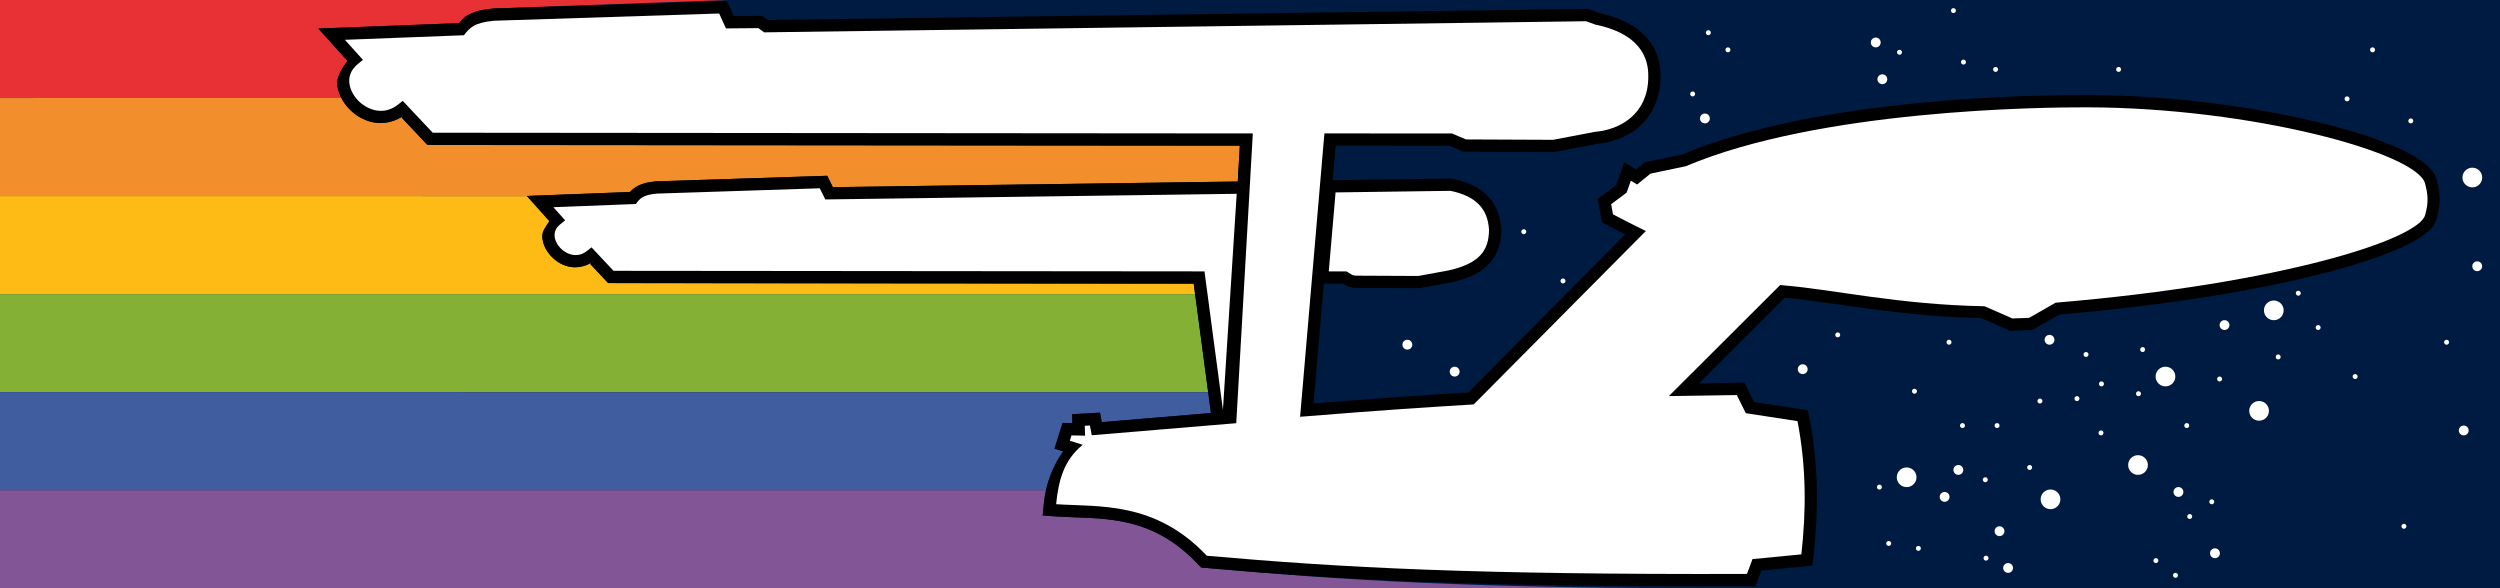 <svg version="1.1" viewBox="0 0 102 24" xmlns="http://www.w3.org/2000/svg">
    <!--
        Star Trek & the Enterprise Silhouette (c) Paramount Pictures
        Idea & SVG (c) justJanne
    -->
     <defs>
        <linearGradient id="black"><stop stop-color="#000000"/></linearGradient>
        <linearGradient id="white"><stop stop-color="#ffffff"/></linearGradient>
        <linearGradient id="space_blue"><stop stop-color="#001b41"/></linearGradient>
        <linearGradient id="pride_red"><stop stop-color="#e83134"/></linearGradient>
        <linearGradient id="pride_orange"><stop stop-color="#f28e2c"/></linearGradient>
        <linearGradient id="pride_yellow"><stop stop-color="#feba15"/></linearGradient>
        <linearGradient id="pride_green"><stop stop-color="#84b135"/></linearGradient>
        <linearGradient id="pride_indigo"><stop stop-color="#405d9f"/></linearGradient>
        <linearGradient id="pride_violet"><stop stop-color="#815596"/></linearGradient>
    </defs>
    <path id="background" fill="url(#space_blue)"
        d="m0 24h102v-24h-102z"/>
    <path id="stars" fill="url(#white)"
        d="m79.7 0.333a0.1 0.1 0 0 0-0.1 0.1 0.1 0.1 0 0 0 0.1 0.1 0.1 0.1 0 0 0 0.1-0.1 0.1 0.1 0 0 0-0.1-0.1zm-10 0.9a0.1 0.1 0 0 0-0.1 0.1 0.1 0.1 0 0 0 0.1 0.1 0.1 0.1 0 0 0 0.1-0.1 0.1 0.1 0 0 0-0.1-0.1zm6.83 0.3a0.2 0.2 0 0 0-0.2 0.2 0.2 0.2 0 0 0 0.2 0.2 0.2 0.2 0 0 0 0.201-0.2 0.2 0.2 0 0 0-0.201-0.2zm-6.03 0.4a0.1 0.1 0 0 0-0.1 0.1 0.1 0.1 0 0 0 0.1 0.1 0.1 0.1 0 0 0 0.1-0.1 0.1 0.1 0 0 0-0.1-0.1zm26.3 0a0.1 0.1 0 0 0-0.1 0.1 0.1 0.1 0 0 0 0.1 0.1 0.1 0.1 0 0 0 0.1-0.1 0.1 0.1 0 0 0-0.1-0.1zm-19.3 0.1a0.1 0.1 0 0 0-0.1 0.1 0.1 0.1 0 0 0 0.1 0.1 0.1 0.1 0 0 0 0.1-0.1 0.1 0.1 0 0 0-0.1-0.1zm2.61 0.4a0.1 0.1 0 0 0-0.1 0.1 0.1 0.1 0 0 0 0.1 0.1 0.1 0.1 0 0 0 0.1-0.1 0.1 0.1 0 0 0-0.1-0.1zm1.31 0.3a0.1 0.1 0 0 0-0.1 0.1 0.1 0.1 0 0 0 0.1 0.1 0.1 0.1 0 0 0 0.1-0.1 0.1 0.1 0 0 0-0.1-0.1zm5.02 0a0.1 0.1 0 0 0-0.1 0.1 0.1 0.1 0 0 0 0.1 0.1 0.1 0.1 0 0 0 0.1-0.1 0.1 0.1 0 0 0-0.1-0.1zm-9.64 0.3a0.2 0.2 0 0 0-0.2 0.2 0.2 0.2 0 0 0 0.2 0.2 0.2 0.2 0 0 0 0.201-0.2 0.2 0.2 0 0 0-0.201-0.2zm-7.74 0.7a0.1 0.1 0 0 0-0.1 0.1 0.1 0.1 0 0 0 0.1 0.1 0.1 0.1 0 0 0 0.1-0.1 0.1 0.1 0 0 0-0.1-0.1zm26.7 0.2a0.1 0.1 0 0 0-0.1 0.1 0.1 0.1 0 0 0 0.1 0.1 0.1 0.1 0 0 0 0.1-0.1 0.1 0.1 0 0 0-0.1-0.1zm-26.2 0.7a0.2 0.2 0 0 0-0.2 0.2 0.2 0.2 0 0 0 0.2 0.2 0.2 0.2 0 0 0 0.201-0.2 0.2 0.2 0 0 0-0.201-0.2zm28.8 0.2a0.1 0.1 0 0 0-0.1 0.1 0.1 0.1 0 0 0 0.1 0.1 0.1 0.1 0 0 0 0.1-0.1 0.1 0.1 0 0 0-0.1-0.1zm2.51 2.01a0.4 0.4 0 0 0-0.4 0.4 0.4 0.4 0 0 0 0.4 0.4 0.4 0.4 0 0 0 0.402-0.4 0.4 0.4 0 0 0-0.402-0.4zm-38.7 2.51a0.1 0.1 0 0 0-0.1 0.1 0.1 0.1 0 0 0 0.1 0.1 0.1 0.1 0 0 0 0.1-0.1 0.1 0.1 0 0 0-0.1-0.1zm38.9 1.31a0.2 0.2 0 0 0-0.2 0.2 0.2 0.2 0 0 0 0.2 0.2 0.2 0.2 0 0 0 0.201-0.2 0.2 0.2 0 0 0-0.201-0.2zm-37.3 0.7a0.1 0.1 0 0 0-0.1 0.1 0.1 0.1 0 0 0 0.1 0.1 0.1 0.1 0 0 0 0.1-0.1 0.1 0.1 0 0 0-0.1-0.1zm30 0.5a0.1 0.1 0 0 0-0.1 0.1 0.1 0.1 0 0 0 0.1 0.1 0.1 0.1 0 0 0 0.1-0.1 0.1 0.1 0 0 0-0.1-0.1zm-1 0.4a0.4 0.4 0 0 0-0.4 0.4 0.4 0.4 0 0 0 0.4 0.4 0.4 0.4 0 0 0 0.402-0.4 0.4 0.4 0 0 0-0.402-0.4zm-2.01 0.8a0.2 0.2 0 0 0-0.2 0.2 0.2 0.2 0 0 0 0.2 0.2 0.2 0.2 0 0 0 0.201-0.2 0.2 0.2 0 0 0-0.201-0.2zm3.82 0.2a0.1 0.1 0 0 0-0.1 0.1 0.1 0.1 0 0 0 0.1 0.1 0.1 0.1 0 0 0 0.1-0.1 0.1 0.1 0 0 0-0.1-0.1zm-19.6 0.3a0.1 0.1 0 0 0-0.1 0.1 0.1 0.1 0 0 0 0.1 0.1 0.1 0.1 0 0 0 0.1-0.1 0.1 0.1 0 0 0-0.1-0.1zm8.64 0.1a0.2 0.2 0 0 0-0.2 0.2 0.2 0.2 0 0 0 0.2 0.2 0.2 0.2 0 0 0 0.201-0.2 0.2 0.2 0 0 0-0.201-0.2zm-26.2 0.2a0.2 0.2 0 0 0-0.2 0.2 0.2 0.2 0 0 0 0.2 0.2 0.2 0.2 0 0 0 0.201-0.2 0.2 0.2 0 0 0-0.201-0.2zm22.1 0a0.1 0.1 0 0 0-0.1 0.1 0.1 0.1 0 0 0 0.1 0.1 0.1 0.1 0 0 0 0.1-0.1 0.1 0.1 0 0 0-0.1-0.1zm20.3 0a0.1 0.1 0 0 0-0.1 0.1 0.1 0.1 0 0 0 0.1 0.1 0.1 0.1 0 0 0 0.1-0.1 0.1 0.1 0 0 0-0.1-0.1zm-12.4 0.3a0.1 0.1 0 0 0-0.1 0.1 0.1 0.1 0 0 0 0.1 0.1 0.1 0.1 0 0 0 0.1-0.1 0.1 0.1 0 0 0-0.1-0.1zm-2.31 0.2a0.1 0.1 0 0 0-0.1 0.1 0.1 0.1 0 0 0 0.1 0.1 0.1 0.1 0 0 0 0.1-0.1 0.1 0.1 0 0 0-0.1-0.1zm7.84 0.1a0.1 0.1 0 0 0-0.1 0.1 0.1 0.1 0 0 0 0.1 0.1 0.1 0.1 0 0 0 0.1-0.1 0.1 0.1 0 0 0-0.1-0.1zm-19.4 0.4a0.2 0.2 0 0 0-0.2 0.2 0.2 0.2 0 0 0 0.2 0.2 0.2 0.2 0 0 0 0.201-0.2 0.2 0.2 0 0 0-0.201-0.2zm-14.2 0.1a0.2 0.2 0 0 0-0.2 0.2 0.2 0.2 0 0 0 0.2 0.2 0.2 0.2 0 0 0 0.201-0.2 0.2 0.2 0 0 0-0.201-0.2zm29 0a0.4 0.4 0 0 0-0.4 0.4 0.4 0.4 0 0 0 0.4 0.4 0.4 0.4 0 0 0 0.402-0.4 0.4 0.4 0 0 0-0.402-0.4zm7.74 0.3a0.1 0.1 0 0 0-0.1 0.1 0.1 0.1 0 0 0 0.1 0.1 0.1 0.1 0 0 0 0.1-0.1 0.1 0.1 0 0 0-0.1-0.1zm-5.53 0.1a0.1 0.1 0 0 0-0.1 0.1 0.1 0.1 0 0 0 0.1 0.1 0.1 0.1 0 0 0 0.1-0.1 0.1 0.1 0 0 0-0.1-0.1zm-4.82 0.2a0.1 0.1 0 0 0-0.1 0.1 0.1 0.1 0 0 0 0.1 0.1 0.1 0.1 0 0 0 0.1-0.1 0.1 0.1 0 0 0-0.1-0.1zm-7.63 0.3a0.1 0.1 0 0 0-0.1 0.1 0.1 0.1 0 0 0 0.1 0.1 0.1 0.1 0 0 0 0.1-0.1 0.1 0.1 0 0 0-0.1-0.1zm9.14 0.1a0.1 0.1 0 0 0-0.1 0.1 0.1 0.1 0 0 0 0.1 0.1 0.1 0.1 0 0 0 0.1-0.1 0.1 0.1 0 0 0-0.1-0.1zm-2.51 0.2a0.1 0.1 0 0 0-0.1 0.1 0.1 0.1 0 0 0 0.1 0.1 0.1 0.1 0 0 0 0.1-0.1 0.1 0.1 0 0 0-0.1-0.1zm-1.51 0.1a0.1 0.1 0 0 0-0.1 0.1 0.1 0.1 0 0 0 0.1 0.1 0.1 0.1 0 0 0 0.1-0.1 0.1 0.1 0 0 0-0.1-0.1zm8.94 0.1a0.4 0.4 0 0 0-0.4 0.4 0.4 0.4 0 0 0 0.4 0.4 0.4 0.4 0 0 0 0.402-0.4 0.4 0.4 0 0 0-0.402-0.4zm-12.1 0.9a0.1 0.1 0 0 0-0.1 0.1 0.1 0.1 0 0 0 0.1 0.1 0.1 0.1 0 0 0 0.1-0.1 0.1 0.1 0 0 0-0.1-0.1zm1.41 0a0.1 0.1 0 0 0-0.1 0.1 0.1 0.1 0 0 0 0.1 0.1 0.1 0.1 0 0 0 0.1-0.1 0.1 0.1 0 0 0-0.1-0.1zm7.74 0a0.1 0.1 0 0 0-0.1 0.1 0.1 0.1 0 0 0 0.1 0.1 0.1 0.1 0 0 0 0.1-0.1 0.1 0.1 0 0 0-0.1-0.1zm11.3 0.1a0.2 0.2 0 0 0-0.2 0.2 0.2 0.2 0 0 0 0.2 0.2 0.2 0.2 0 0 0 0.201-0.2 0.2 0.2 0 0 0-0.201-0.2zm-14.8 0.2a0.1 0.1 0 0 0-0.1 0.1 0.1 0.1 0 0 0 0.1 0.1 0.1 0.1 0 0 0 0.1-0.1 0.1 0.1 0 0 0-0.1-0.1zm1.51 1.01a0.4 0.4 0 0 0-0.4 0.4 0.4 0.4 0 0 0 0.4 0.4 0.4 0.4 0 0 0 0.402-0.4 0.4 0.4 0 0 0-0.402-0.4zm-7.33 0.4a0.2 0.2 0 0 0-0.2 0.2 0.2 0.2 0 0 0 0.2 0.2 0.2 0.2 0 0 0 0.201-0.2 0.2 0.2 0 0 0-0.201-0.2zm2.91 0a0.1 0.1 0 0 0-0.1 0.1 0.1 0.1 0 0 0 0.1 0.1 0.1 0.1 0 0 0 0.1-0.1 0.1 0.1 0 0 0-0.1-0.1zm-5.02 0.1a0.4 0.4 0 0 0-0.4 0.4 0.4 0.4 0 0 0 0.4 0.4 0.4 0.4 0 0 0 0.402-0.4 0.4 0.4 0 0 0-0.402-0.4zm3.21 0.4a0.1 0.1 0 0 0-0.1 0.1 0.1 0.1 0 0 0 0.1 0.1 0.1 0.1 0 0 0 0.1-0.1 0.1 0.1 0 0 0-0.1-0.1zm-4.32 0.3a0.1 0.1 0 0 0-0.1 0.1 0.1 0.1 0 0 0 0.1 0.1 0.1 0.1 0 0 0 0.1-0.1 0.1 0.1 0 0 0-0.1-0.1zm12.2 0.1a0.2 0.2 0 0 0-0.2 0.2 0.2 0.2 0 0 0 0.2 0.2 0.2 0.2 0 0 0 0.201-0.2 0.2 0.2 0 0 0-0.201-0.2zm-5.22 0.1a0.4 0.4 0 0 0-0.4 0.4 0.4 0.4 0 0 0 0.4 0.4 0.4 0.4 0 0 0 0.402-0.4 0.4 0.4 0 0 0-0.402-0.4zm-4.32 0.1a0.2 0.2 0 0 0-0.2 0.2 0.2 0.2 0 0 0 0.2 0.2 0.2 0.2 0 0 0 0.201-0.2 0.2 0.2 0 0 0-0.201-0.2zm10.9 0.3a0.1 0.1 0 0 0-0.1 0.1 0.1 0.1 0 0 0 0.1 0.1 0.1 0.1 0 0 0 0.1-0.1 0.1 0.1 0 0 0-0.1-0.1zm-0.9 0.6a0.1 0.1 0 0 0-0.1 0.1 0.1 0.1 0 0 0 0.1 0.1 0.1 0.1 0 0 0 0.1-0.1 0.1 0.1 0 0 0-0.1-0.1zm8.74 0.4a0.1 0.1 0 0 0-0.1 0.1 0.1 0.1 0 0 0 0.1 0.1 0.1 0.1 0 0 0 0.1-0.1 0.1 0.1 0 0 0-0.1-0.1zm-16.5 0.1a0.2 0.2 0 0 0-0.2 0.2 0.2 0.2 0 0 0 0.2 0.2 0.2 0.2 0 0 0 0.201-0.2 0.2 0.2 0 0 0-0.201-0.2zm-4.52 0.6a0.1 0.1 0 0 0-0.1 0.1 0.1 0.1 0 0 0 0.1 0.1 0.1 0.1 0 0 0 0.1-0.1 0.1 0.1 0 0 0-0.1-0.1zm1.21 0.2a0.1 0.1 0 0 0-0.1 0.1 0.1 0.1 0 0 0 0.1 0.1 0.1 0.1 0 0 0 0.1-0.1 0.1 0.1 0 0 0-0.1-0.1zm12.1 0.1a0.2 0.2 0 0 0-0.2 0.2 0.2 0.2 0 0 0 0.2 0.2 0.2 0.2 0 0 0 0.201-0.2 0.2 0.2 0 0 0-0.201-0.2zm-9.34 0.3a0.1 0.1 0 0 0-0.1 0.1 0.1 0.1 0 0 0 0.1 0.1 0.1 0.1 0 0 0 0.1-0.1 0.1 0.1 0 0 0-0.1-0.1zm6.93 0.1a0.1 0.1 0 0 0-0.1 0.1 0.1 0.1 0 0 0 0.1 0.1 0.1 0.1 0 0 0 0.1-0.1 0.1 0.1 0 0 0-0.1-0.1zm-6.03 0.2a0.2 0.2 0 0 0-0.2 0.2 0.2 0.2 0 0 0 0.2 0.2 0.2 0.2 0 0 0 0.201-0.2 0.2 0.2 0 0 0-0.201-0.2zm6.83 0.4a0.1 0.1 0 0 0-0.1 0.1 0.1 0.1 0 0 0 0.1 0.1 0.1 0.1 0 0 0 0.1-0.1 0.1 0.1 0 0 0-0.1-0.1z"/>
    <path fill="url(#pride_red)"
        d="m0 0v4h13.93c-0.076-0.148-0.138-0.315-0.166-0.506-0.048-0.323 0.166-0.684 0.416-1.006l-1.193-1.324 5.746-0.221c0.099-0.111 0.175-0.224 0.34-0.318 0.263-0.151 0.591-0.236 1.041-0.277l0.014-0.002 9.533-0.346z"/>
    <path fill="url(#pride_orange)"
        d="m0 4v4h21.502l-0.006-0.006 4.193-0.162-0.07 0.088c0.087-0.109 0.233-0.253 0.428-0.348 0.195-0.095 0.419-0.145 0.707-0.172l0.014-0.002 6.662-0.217 0.32-0.01 0.23 0.463 16.521-0.229 0.084-1.463-33.146-0.029-1.055-1.121 0.18-0.145c-0.433 0.347-0.952 0.428-1.369 0.336-0.417-0.092-0.739-0.318-0.965-0.559-0.108-0.115-0.214-0.257-0.301-0.426z"/>
    <path fill="url(#pride_yellow)"
        d="m0 8v4h48.76l-0.057-0.428-23.891-0.023-0.732-0.781 0.176-0.141c-0.292 0.23-0.664 0.311-0.965 0.264-0.323-0.051-0.594-0.215-0.803-0.438-0.21-0.223-0.35-0.494-0.363-0.812-0.008-0.198 0.152-0.413 0.291-0.617l-0.914-1.023z"/>
    <path fill="url(#pride_green)"
        d="m0 12v4h49.293l-0.533-4z"/>
    <path fill="url(#pride_indigo)"
        d="m0 16v4h42.678c0.124-0.559 0.355-1.092 0.699-1.582l-0.355-0.113 0.332-1.049 0.4 0.008-0.012-0.365 1.137-0.062 0.072 0.387 4.455-0.373-0.113-0.85z"/>
    <path fill="url(#pride_violet)"
        d="m0 20v4h71.625-0.346c-11.21 0.031-16.518-0.337-22.084-0.828l-0.189-0.018-0.131-0.137c-1.976-2.095-4.011-1.826-5.818-1.949l-0.516-0.035 0.051-0.514c0.018-0.175 0.048-0.349 0.086-0.52z"/>
    <path id="outline" fill="url(#black)"
        d="m29.66 0.041-0.334 0.01-9.199 0.295-0.014 0.002c-0.45 0.041-0.778 0.126-1.041 0.277-0.165 0.095-0.241 0.207-0.34 0.318l-5.746 0.221 1.193 1.324c-0.25 0.322-0.464 0.683-0.416 1.006 0.06 0.409 0.265 0.716 0.467 0.932 0.226 0.241 0.548 0.466 0.965 0.559 0.417 0.092 0.936 0.011 1.369-0.336l-0.18 0.145 1.055 1.121 33.146 0.029-0.084 1.463-16.521 0.229-0.23-0.463-0.32 0.01-6.662 0.217-0.014 0.002c-0.288 0.026-0.512 0.077-0.707 0.172s-0.341 0.239-0.428 0.348l0.07-0.088-4.193 0.162 0.92 1.029c-0.139 0.204-0.299 0.419-0.291 0.617 0.013 0.318 0.154 0.589 0.363 0.812 0.209 0.222 0.48 0.387 0.803 0.438 0.3 0.047 0.673-0.034 0.965-0.264l-0.176 0.141 0.732 0.781 23.891 0.023 0.703 5.277-4.455 0.373-0.072-0.387-1.137 0.062 0.012 0.365-0.4-0.008-0.332 1.049 0.355 0.113c-0.45 0.64-0.709 1.354-0.785 2.102l-0.051 0.514 0.516 0.035c1.807 0.124 3.843-0.146 5.818 1.949l0.131 0.137 0.189 0.018c5.566 0.491 10.874 0.776 22.084 0.744h0.346l0.236-0.639 2.086-0.201 0.045-0.404c0.199-1.791 0.215-3.633-0.164-5.586l-0.066-0.346-2.201-0.338-0.391-0.789-1.853 0.027 3.5-3.492c2.015 0.177 4.564 0.752 8.02 0.832l1.172 0.516 0.918-0.035 1.103-0.629c4.61-0.393 8.316-1.039 10.908-1.719 1.309-0.343 2.334-0.692 3.074-1.033 0.37-0.17 0.67-0.336 0.906-0.516 0.236-0.179 0.44-0.368 0.514-0.691 0.153-0.559 0.122-1.03-0.008-1.523l-2e-3 -0.006-2e-3 -0.004c-0.096-0.34-0.326-0.553-0.601-0.756-0.275-0.202-0.62-0.387-1.033-0.57-0.826-0.366-1.927-0.718-3.227-1.031-2.599-0.627-5.981-1.095-9.377-1.105-1.94-0.006-10.903 0.058-16.545 2.422l-1.518 0.318-0.365 0.297-0.484-0.299-0.324 0.934-0.76 0.566 0.176 0.955 0.213 0.113c0.247 0.133 0.492 0.252 0.738 0.375l-6.406 6.453c-1.869 0.116-3.723 0.24-6.314 0.449l0.42-4.889h0.781c0.031 0.021 0.053 0.039 0.123 0.076 0.101 0.054 0.257 0.092 0.383 0.098h0.01l2.606 0.012 1.305-0.238 0.01-2e-3c0.684-0.157 1.193-0.392 1.541-0.771 0.347-0.379 0.475-0.872 0.48-1.357v-0.033c-0.028-0.519-0.205-1.004-0.555-1.363-0.349-0.359-0.834-0.577-1.42-0.697l-0.055-0.01h-0.055l-4.793 0.066 0.121-1.41 4.646 0.004 0.568 0.242 3.703 0.016 1.758-0.336h2e-3c0.56-0.054 1.173-0.248 1.678-0.676 0.521-0.441 0.894-1.147 0.9-2.051v-0.002c1e-3 -0.237-0.008-0.796-0.363-1.344-0.347-0.535-1.018-1.02-2.127-1.264l-0.461-0.168-33.465 0.453-0.236-0.172-1.16 0.012z"/>
    <path id="enterprise" fill="url(#white)"
        d="m29.342 0.551-9.184 0.295c-0.818 0.075-1.004 0.296-1.23 0.592l-4.856 0.186 0.736 0.818-0.203 0.166c-0.623 0.509-0.298 1.169-0.01 1.477 0.326 0.348 1.009 0.692 1.656 0.174l0.18-0.145 1.225 1.301 33.459 0.029-0.676 11.822-5.896 0.492-0.074-0.398-0.211 0.012 0.014 0.404-0.555-0.012-0.068 0.217 0.525 0.168c-0.776 0.633-0.986 1.459-1.084 2.422 1.728 0.118 4.035-0.138 6.148 2.103 5.556 0.49 10.838 0.774 22.039 0.742l0.225-0.605 1.994-0.193c0.195-1.757 0.209-3.543-0.158-5.436l-2.109-0.324-0.367-0.74-2.773 0.043 4.541-4.531 0.115 0.01c2.122 0.176 4.691 0.79 8.225 0.855l1.135 0.498 0.682-0.025 1.084-0.619c9.295-0.78 14.855-2.604 15.076-3.586l4e-3 -0.012c0.137-0.494 0.111-0.816-0.01-1.273-0.353-1.245-7.058-3.079-13.76-3.1-1.924-0.006-10.94 0.093-16.402 2.404l-1.438 0.301-0.547 0.445-0.256-0.158-0.17 0.488-0.633 0.473 0.076 0.414c0.441 0.237 0.891 0.457 1.34 0.68l-7.023 7.074c-2.017 0.124-3.921 0.248-6.789 0.482l-0.295 0.023 0.992-11.562 5.207 0.004 0.57 0.242 3.553 0.016 1.713-0.326c0.975-0.08 2.161-0.687 2.172-2.24 0.002-0.441-0.036-1.698-2.162-2.135l-0.375-0.137-33.537 0.453-0.238-0.172-1.32 0.012zm4.104 7.131-6.646 0.217c-0.504 0.046-0.657 0.17-0.789 0.334l-0.07 0.09-3.363 0.131 0.479 0.535-0.201 0.164c-0.184 0.151-0.235 0.303-0.229 0.467 0.007 0.164 0.09 0.345 0.229 0.492 0.138 0.147 0.325 0.255 0.516 0.285 0.19 0.03 0.382-0.005 0.58-0.162l0.182-0.143 0.898 0.957 24.111 0.023 0.752 5.65 0.562-8.815-16.783 0.23zm25.729 0.104-4.684 0.064-0.277 3.223h0.717l0.059 0.033c0.156 0.09 0.167 0.133 0.334 0.141l2.547 0.012 1.248-0.229c1.259-0.288 1.623-0.819 1.633-1.647-0.046-0.862-0.531-1.382-1.576-1.598z"/>
</svg>
